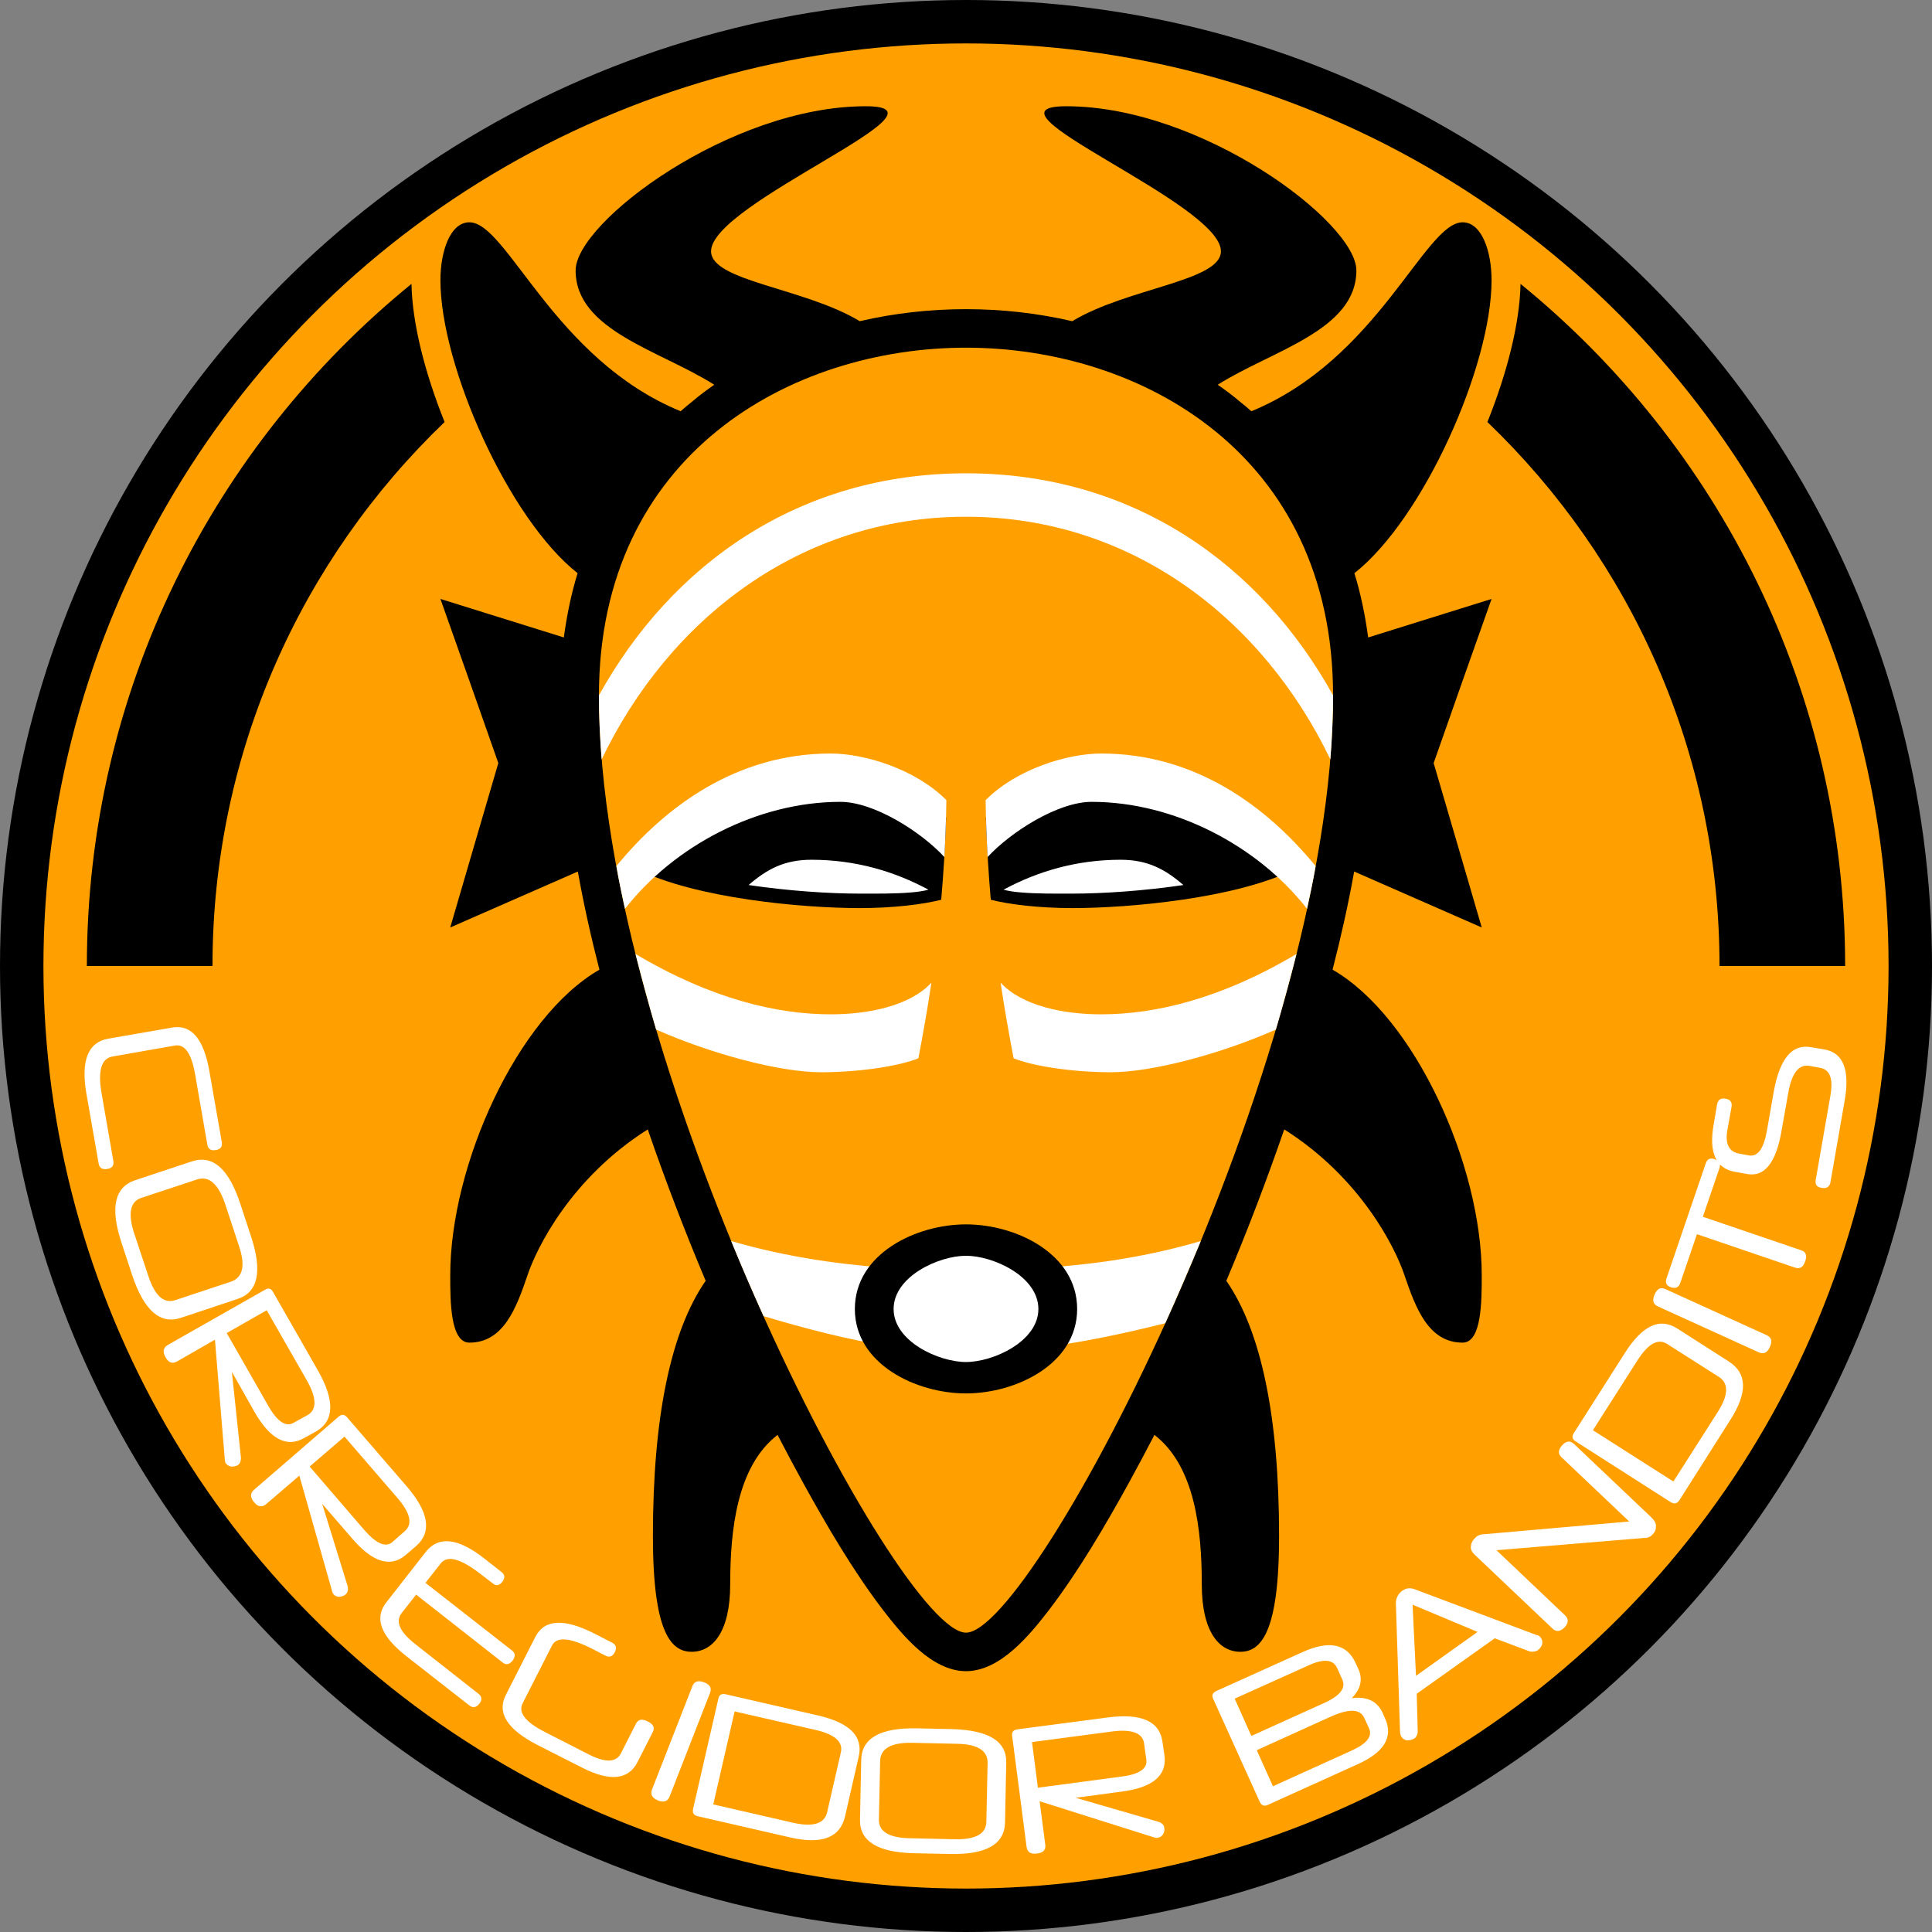 <?xml version="1.0" encoding="UTF-8" standalone="no"?>
<!-- Creator: CorelDRAW X7 -->

<svg
   xmlns:dc="http://purl.org/dc/elements/1.1/"
   xmlns:cc="http://creativecommons.org/ns#"
   xmlns:rdf="http://www.w3.org/1999/02/22-rdf-syntax-ns#"
   xmlns:svg="http://www.w3.org/2000/svg"
   xmlns="http://www.w3.org/2000/svg"
   xmlns:sodipodi="http://sodipodi.sourceforge.net/DTD/sodipodi-0.dtd"
   xmlns:inkscape="http://www.inkscape.org/namespaces/inkscape"
   xml:space="preserve"
   width="7.874in"
   height="7.874in"
   version="1.1"
   style="clip-rule:evenodd;fill-rule:evenodd;image-rendering:optimizeQuality;shape-rendering:geometricPrecision;text-rendering:geometricPrecision"
   viewBox="0 0 7874.001 7874.001"
   id="svg3490"
   inkscape:version="0.91 r13725"
   sodipodi:docname="Nomads - Corregidor Bandits.svg"><rect x="0" y="0" width="7874.001" height="7874.001" fill="#808080" stroke="none"/><sodipodi:namedview
     pagecolor="#ffffff"
     bordercolor="#666666"
     borderopacity="1"
     objecttolerance="10"
     gridtolerance="10"
     guidetolerance="10"
     inkscape:pageopacity="0"
     inkscape:pageshadow="2"
     inkscape:window-width="640"
     inkscape:window-height="480"
     id="namedview3536"
     showgrid="false"
     inkscape:zoom="0.23838384"
     inkscape:cx="736.83001"
     inkscape:cy="849.33005"
     inkscape:window-x="0"
     inkscape:window-y="0"
     inkscape:window-maximized="0"
     inkscape:current-layer="svg3490" /><defs
     id="defs3492"><style
       type="text/css"
       id="style3494"><![CDATA[
    .fil4 {fill:none}
    .fil0 {fill:black}
    .fil1 {fill:#FFA000}
    .fil2 {fill:white}
    .fil3 {fill:black;fill-rule:nonzero}
    .fil5 {fill:white;fill-rule:nonzero}
   ]]></style></defs><g
     id="Layer_x0020_1"
     transform="translate(3937,-7063)"><circle
       class="fil0"
       cy="11000"
       r="3937"
       id="circle3498"
       cx="0"
       style="fill:#000000" /><circle
       class="fil1"
       cy="11000"
       r="3760"
       id="circle3500"
       cx="0"
       style="fill:#ffa000" /><path
       class="fil0"
       d="m 2142,9504 -503,157 c -12,-90 -30,-177 -56,-262 282,-222 559,-846 559,-1194 0,-118 -40,-236 -118,-236 -154,0 -344,558 -861,770 -16,-14 -32,-28 -49,-41 -28,-24 -58,-46 -88,-67 221,-140 565,-221 565,-466 0,-196 -630,-669 -1182,-669 -393,0 630,394 630,591 0,122 -381,149 -606,285 -142,-33 -288,-49 -433,-49 -145,0 -291,16 -433,49 -225,-136 -606,-163 -606,-285 0,-197 1023,-591 630,-591 -552,0 -1182,473 -1182,669 0,245 344,326 565,466 -30,21 -60,43 -88,67 -17,13 -33,27 -49,41 -517,-212 -707,-770 -861,-770 -78,0 -118,118 -118,236 0,348 277,972 559,1194 -26,85 -44,172 -56,262 l -503,-157 c 79,223 158,446 236,669 -65,223 -131,446 -196,670 l 520,-228 c 24,134 54,268 88,400 -334,192 -608,795 -608,1245 0,106 0,275 78,275 140,0 192,-143 237,-275 37,-111 178,-397 490,-594 71,206 150,413 236,617 -143,206 -215,558 -215,1040 0,394 74,472 158,472 84,0 157,-78 157,-275 0,-220 27,-481 193,-609 34,66 69,131 104,195 97,176 204,359 326,519 78,101 198,249 338,249 140,0 260,-148 338,-249 122,-160 229,-343 326,-519 35,-64 70,-129 104,-195 166,128 193,389 193,609 0,197 73,275 157,275 84,0 158,-78 158,-472 0,-482 -72,-834 -215,-1040 86,-204 165,-411 236,-617 312,197 453,483 490,594 45,132 97,275 237,275 78,0 78,-169 78,-275 0,-450 -274,-1053 -608,-1245 34,-132 64,-266 88,-400 l 520,228 c -65,-224 -131,-447 -196,-670 78,-223 157,-446 236,-669 z"
       id="path3502"
       inkscape:connector-curvature="0"
       style="fill:#000000" /><path
       class="fil0"
       d="m 2260,8220 c 807,657 1323,1658 1323,2780 l -512,0 c 0,-871 -363,-1658 -946,-2217 80,-199 132,-402 135,-563 z m -4385,563 c -583,559 -946,1346 -946,2217 l -512,0 c 0,-1122 516,-2123 1323,-2780 3,161 55,364 135,563 z"
       id="path3504"
       inkscape:connector-curvature="0"
       style="fill:#000000" /><path
       class="fil1"
       d="m 0,8480 c 712,0 1496,433 1496,1418 0,1496 -1220,3819 -1496,3819 -276,0 -1496,-2323 -1496,-3819 0,-985 784,-1418 1496,-1418 z"
       id="path3506"
       inkscape:connector-curvature="0"
       style="fill:#ffa000" /><g
       id="_861343360"><path
         class="fil2"
         d="m 1347,10951 c -26,102 -54,205 -84,308 -226,100 -505,174 -672,174 -161,0 -322,-26 -397,-57 -19,-100 -37,-201 -53,-308 89,96 260,129 410,129 220,0 488,-63 796,-246 z"
         id="path3509"
         inkscape:connector-curvature="0"
         style="fill:#ffffff" /><path
         class="fil0"
         d="m 101,10730 c 74,19 197,34 332,34 236,0 669,-40 906,-158 l -394,-275 -433,-79 -431,143 c 4,120 11,231 20,335 z"
         id="path3511"
         inkscape:connector-curvature="0"
         style="fill:#000000" /><path
         class="fil2"
         d="m 153,10689 c 22,6 45,9 69,11 69,6 142,5 211,5 125,0 291,-11 453,-35 -74,-64 -145,-103 -256,-103 -179,0 -338,47 -477,122 z"
         id="path3513"
         inkscape:connector-curvature="0"
         style="fill:#ffffff" /><path
         class="fil2"
         d="m 1425,10593 c -10,57 -22,115 -35,174 -201,-257 -540,-436 -878,-436 -137,0 -329,122 -424,225 -4,-74 -7,-151 -8,-232 126,-127 334,-190 471,-190 385,0 676,217 874,459 z"
         id="path3515"
         inkscape:connector-curvature="0"
         style="fill:#ffffff" /></g><g
       id="_861339936"><path
         class="fil2"
         d="m -1347,10951 c 26,102 54,205 84,308 226,100 505,174 672,174 161,0 322,-26 397,-57 19,-100 37,-201 53,-308 -89,96 -260,129 -410,129 -220,0 -488,-63 -796,-246 z"
         id="path3518"
         inkscape:connector-curvature="0"
         style="fill:#ffffff" /><path
         class="fil0"
         d="m -101,10730 c -74,19 -197,34 -332,34 -236,0 -669,-40 -906,-158 l 394,-275 433,-79 431,143 c -4,120 -11,231 -20,335 z"
         id="path3520"
         inkscape:connector-curvature="0"
         style="fill:#000000" /><path
         class="fil2"
         d="m -153,10689 c -22,6 -45,9 -69,11 -69,6 -142,5 -211,5 -125,0 -291,-11 -453,-35 74,-64 145,-103 256,-103 179,0 338,47 477,122 z"
         id="path3522"
         inkscape:connector-curvature="0"
         style="fill:#ffffff" /><path
         class="fil2"
         d="m -1425,10593 c 10,57 22,115 35,174 201,-257 540,-436 878,-436 137,0 329,122 424,225 4,-74 7,-151 8,-232 -126,-127 -334,-190 -471,-190 -385,0 -676,217 -874,459 z"
         id="path3524"
         inkscape:connector-curvature="0"
         style="fill:#ffffff" /></g><path
       class="fil2"
       d="m 1496,9897 0,1 c 0,84 -4,171 -11,260 C 1212,9590 679,9169 0,9169 c -679,0 -1212,421 -1485,989 -7,-89 -11,-176 -11,-260 l 0,-1 c 295,-533 814,-905 1496,-905 682,0 1201,372 1496,905 z"
       id="path3526"
       inkscape:connector-curvature="0"
       style="fill:#ffffff" /><path
       class="fil2"
       d="m 0,12693 c 131,0 246,-56 307,-138 167,-21 332,-56 505,-99 49,-108 97,-220 145,-335 -231,68 -462,100 -693,112 -65,-56 -159,-91 -264,-91 -105,0 -199,35 -264,91 -230,-12 -462,-45 -693,-112 43,105 87,207 132,306 171,51 343,96 514,123 61,85 177,143 311,143 z"
       id="path3528"
       inkscape:connector-curvature="0"
       style="fill:#ffffff" /><path
       class="fil3"
       d="m 0,12053 c 204,0 453,120 453,345 0,224 -249,344 -453,344 -204,0 -453,-120 -453,-344 0,-225 249,-345 453,-345 z m 0,128 c -111,0 -295,84 -295,217 0,132 184,216 295,216 111,0 295,-84 295,-216 0,-133 -184,-217 -295,-217 z"
       id="path3530"
       inkscape:connector-curvature="0"
       style="fill:#000000;fill-rule:nonzero" /><circle
       class="fil4"
       cy="11000"
       r="3898"
       id="circle3532"
       cx="0"
       style="fill:none" /><path
       class="fil5"
       d="m -3142,11440 c -15,-84 -42,-122 -81,-116 l -256,45 c -45,8 -60,58 -44,150 l 48,276 c 3,18 -5,29 -24,32 -21,4 -33,-4 -36,-22 l -50,-286 c -23,-134 7,-209 90,-223 l 259,-45 c 78,-14 129,45 152,176 l 51,291 c 3,18 -5,29 -24,32 -20,4 -32,-4 -35,-22 l -50,-288 z m 145,847 c 49,-16 61,-64 35,-143 l -57,-173 c -28,-83 -66,-117 -115,-101 l -227,75 c -46,15 -56,65 -28,148 l 56,169 c 27,82 63,115 110,100 l 226,-75 z m -203,147 c -84,28 -150,-30 -198,-173 l -44,-134 c -47,-142 -28,-226 56,-254 l 232,-77 c 84,-27 149,30 196,172 l 44,134 c 47,142 29,228 -55,255 l -231,77 z m 517,396 c 38,-22 37,-70 -4,-142 l -163,-285 -163,93 169,296 c 37,65 72,88 103,70 l 58,-32 z m -15,94 c -70,40 -138,5 -202,-107 l -92,-163 37,350 c 0,15 -4,25 -14,31 -8,4 -17,6 -27,5 -9,-2 -17,-7 -22,-15 -2,-5 -3,-10 -3,-16 l -40,-486 -155,89 c -19,10 -34,5 -46,-17 -13,-22 -10,-39 8,-50 l 398,-226 c 13,-8 24,-5 32,10 l 183,320 c 69,122 67,205 -8,248 l -49,27 z m 410,380 c 34,-29 24,-75 -31,-138 l -214,-248 -142,122 223,259 c 49,56 87,72 114,49 l 50,-44 z m 5,96 c -62,53 -135,31 -219,-67 l -122,-141 104,336 c 3,15 0,25 -8,33 -7,6 -16,9 -26,10 -9,0 -18,-3 -24,-11 -3,-4 -5,-8 -6,-14 l -133,-469 -135,116 c -16,14 -33,12 -49,-7 -17,-20 -17,-37 -1,-51 l 346,-299 c 12,-10 23,-9 34,4 l 241,279 c 92,106 105,188 40,245 l -42,36 z m 80,114 353,276 c 14,11 14,25 2,41 -13,16 -26,19 -40,8 l -353,-277 -59,75 c -27,35 -8,77 57,128 l 256,201 c 14,11 16,25 4,40 -13,17 -27,19 -42,7 l -257,-201 c -104,-82 -131,-155 -80,-219 l 161,-206 c 52,-65 131,-56 238,28 l 70,55 c 14,11 15,24 3,40 -12,15 -25,18 -39,6 l -47,-36 c -83,-65 -138,-80 -165,-45 l -62,79 z m 865,729 c -37,74 -112,82 -225,25 l -185,-94 c -122,-63 -165,-131 -127,-204 l 120,-236 c 37,-72 117,-76 241,-13 l 72,37 c 16,8 19,21 11,38 -9,18 -22,23 -38,15 l -52,-27 c -92,-47 -147,-52 -166,-15 l -120,236 c -19,37 11,76 89,116 l 182,93 c 67,34 110,32 129,-4 l 62,-122 c 9,-18 25,-21 48,-9 23,11 30,26 20,44 l -61,120 z m 130,142 c -8,20 -24,25 -47,16 -24,-10 -32,-24 -25,-44 l 165,-422 c 8,-20 24,-25 49,-15 23,9 30,23 23,42 l -165,423 z m 698,-180 c 10,-43 -25,-74 -105,-92 l -328,-75 -87,379 326,75 c 81,18 127,4 138,-43 l 56,-244 z m 17,261 c -20,86 -94,115 -222,86 l -379,-87 c -16,-4 -22,-14 -18,-31 l 103,-449 c 3,-15 13,-20 29,-17 l 379,87 c 128,30 182,85 164,166 l -56,245 z m 581,-216 c 2,-51 -39,-78 -122,-80 l -183,-4 c -88,-2 -132,23 -133,75 l -5,238 c -1,49 42,75 130,76 l 178,4 c 86,2 129,-22 130,-71 l 5,-238 z m 71,241 c -2,89 -78,132 -228,128 l -141,-3 c -150,-3 -224,-49 -222,-137 l 5,-244 c 2,-88 78,-131 227,-128 l 141,3 c 151,4 225,49 223,137 l -5,244 z m 567,-321 c -5,-44 -50,-61 -132,-50 l -325,43 24,186 338,-45 c 74,-9 109,-32 104,-69 l -9,-65 z m 83,49 c 10,81 -49,130 -176,146 l -186,25 338,98 c 14,5 22,13 23,24 2,9 0,18 -5,27 -5,8 -13,13 -23,14 -5,1 -10,0 -15,-2 l -465,-147 23,177 c 3,21 -8,33 -33,36 -25,4 -40,-5 -43,-26 l -59,-454 c -2,-15 5,-24 22,-26 l 365,-48 c 140,-19 215,15 226,101 l 8,55 z m 286,-233 68,152 296,-134 c 65,-29 90,-61 75,-95 l -21,-47 c -16,-36 -55,-40 -116,-12 l -302,136 z m 156,357 320,-145 c 62,-28 86,-58 72,-90 l -20,-44 c -17,-37 -63,-38 -138,-4 l -300,136 66,147 z m 348,-478 c 19,42 10,82 -27,119 62,-8 104,12 126,60 l 10,23 c 34,75 -3,137 -111,186 l -367,166 c -15,7 -26,2 -33,-13 l -190,-420 c -6,-14 -2,-24 13,-31 l 350,-158 c 110,-50 182,-35 218,44 l 11,24 z m 235,28 251,-179 -265,-111 14,290 z m 321,-153 -318,226 4,152 c 0,7 -1,13 -4,18 -2,5 -5,9 -8,11 -9,6 -18,9 -29,9 -10,0 -18,-5 -25,-14 -3,-5 -5,-11 -6,-19 l -17,-526 c 0,-10 2,-20 7,-29 5,-9 11,-16 18,-21 16,-12 34,-14 54,-6 l 495,186 c 4,0 8,2 11,4 2,3 4,5 6,7 6,9 7,17 5,27 -3,9 -9,17 -17,23 -4,3 -9,5 -15,6 -6,1 -13,1 -20,-1 l -141,-53 z m 639,-492 c 12,12 19,24 18,36 0,13 -4,23 -13,32 -4,4 -8,8 -14,11 -6,3 -13,4 -21,4 l -602,50 279,265 c 16,15 15,32 -2,50 -17,17 -34,19 -49,4 l -317,-301 c -12,-11 -17,-23 -15,-35 1,-12 6,-22 14,-30 5,-5 10,-10 16,-13 7,-3 14,-5 22,-5 l 593,-52 -276,-262 c -15,-14 -14,-31 4,-50 16,-17 32,-18 47,-4 l 316,300 z m 63,-708 c -37,-23 -77,-1 -121,68 l -181,284 328,209 180,-282 c 45,-70 46,-118 6,-144 l -212,-135 z m 252,72 c 75,48 77,127 6,238 l -208,328 c -9,13 -21,16 -35,7 l -388,-248 c -13,-8 -16,-19 -7,-33 l 209,-328 c 71,-111 141,-144 212,-99 l 211,135 z m 155,-107 c 19,9 23,25 12,48 -10,23 -25,30 -44,22 l -413,-188 c -19,-9 -23,-25 -12,-49 10,-23 24,-30 44,-21 l 413,188 z m -261,-483 399,136 c 21,6 27,22 18,46 -8,24 -22,32 -42,25 l -399,-136 -68,199 c -6,18 -19,24 -39,17 -17,-6 -23,-18 -17,-36 l 160,-469 c 6,-17 17,-23 35,-17 20,7 27,19 21,36 l -68,199 z m 495,-682 c 77,13 105,83 83,209 l -58,333 c -4,19 -16,26 -37,22 -19,-3 -26,-14 -23,-32 l 60,-344 c 12,-69 -2,-106 -42,-113 l -43,-8 c -44,-8 -73,30 -87,111 l -27,152 c -22,131 -69,190 -139,178 l -51,-9 c -78,-14 -107,-78 -87,-192 l 14,-83 c 4,-19 15,-27 35,-23 19,3 27,14 24,33 l -17,95 c -10,57 7,89 50,96 l 38,7 c 36,6 60,-27 73,-100 l 27,-154 c 12,-70 31,-120 56,-151 25,-31 58,-43 98,-36 l 53,9 z"
       id="path3534"
       inkscape:connector-curvature="0"
       style="fill:#ffffff;fill-rule:nonzero" /></g></svg>